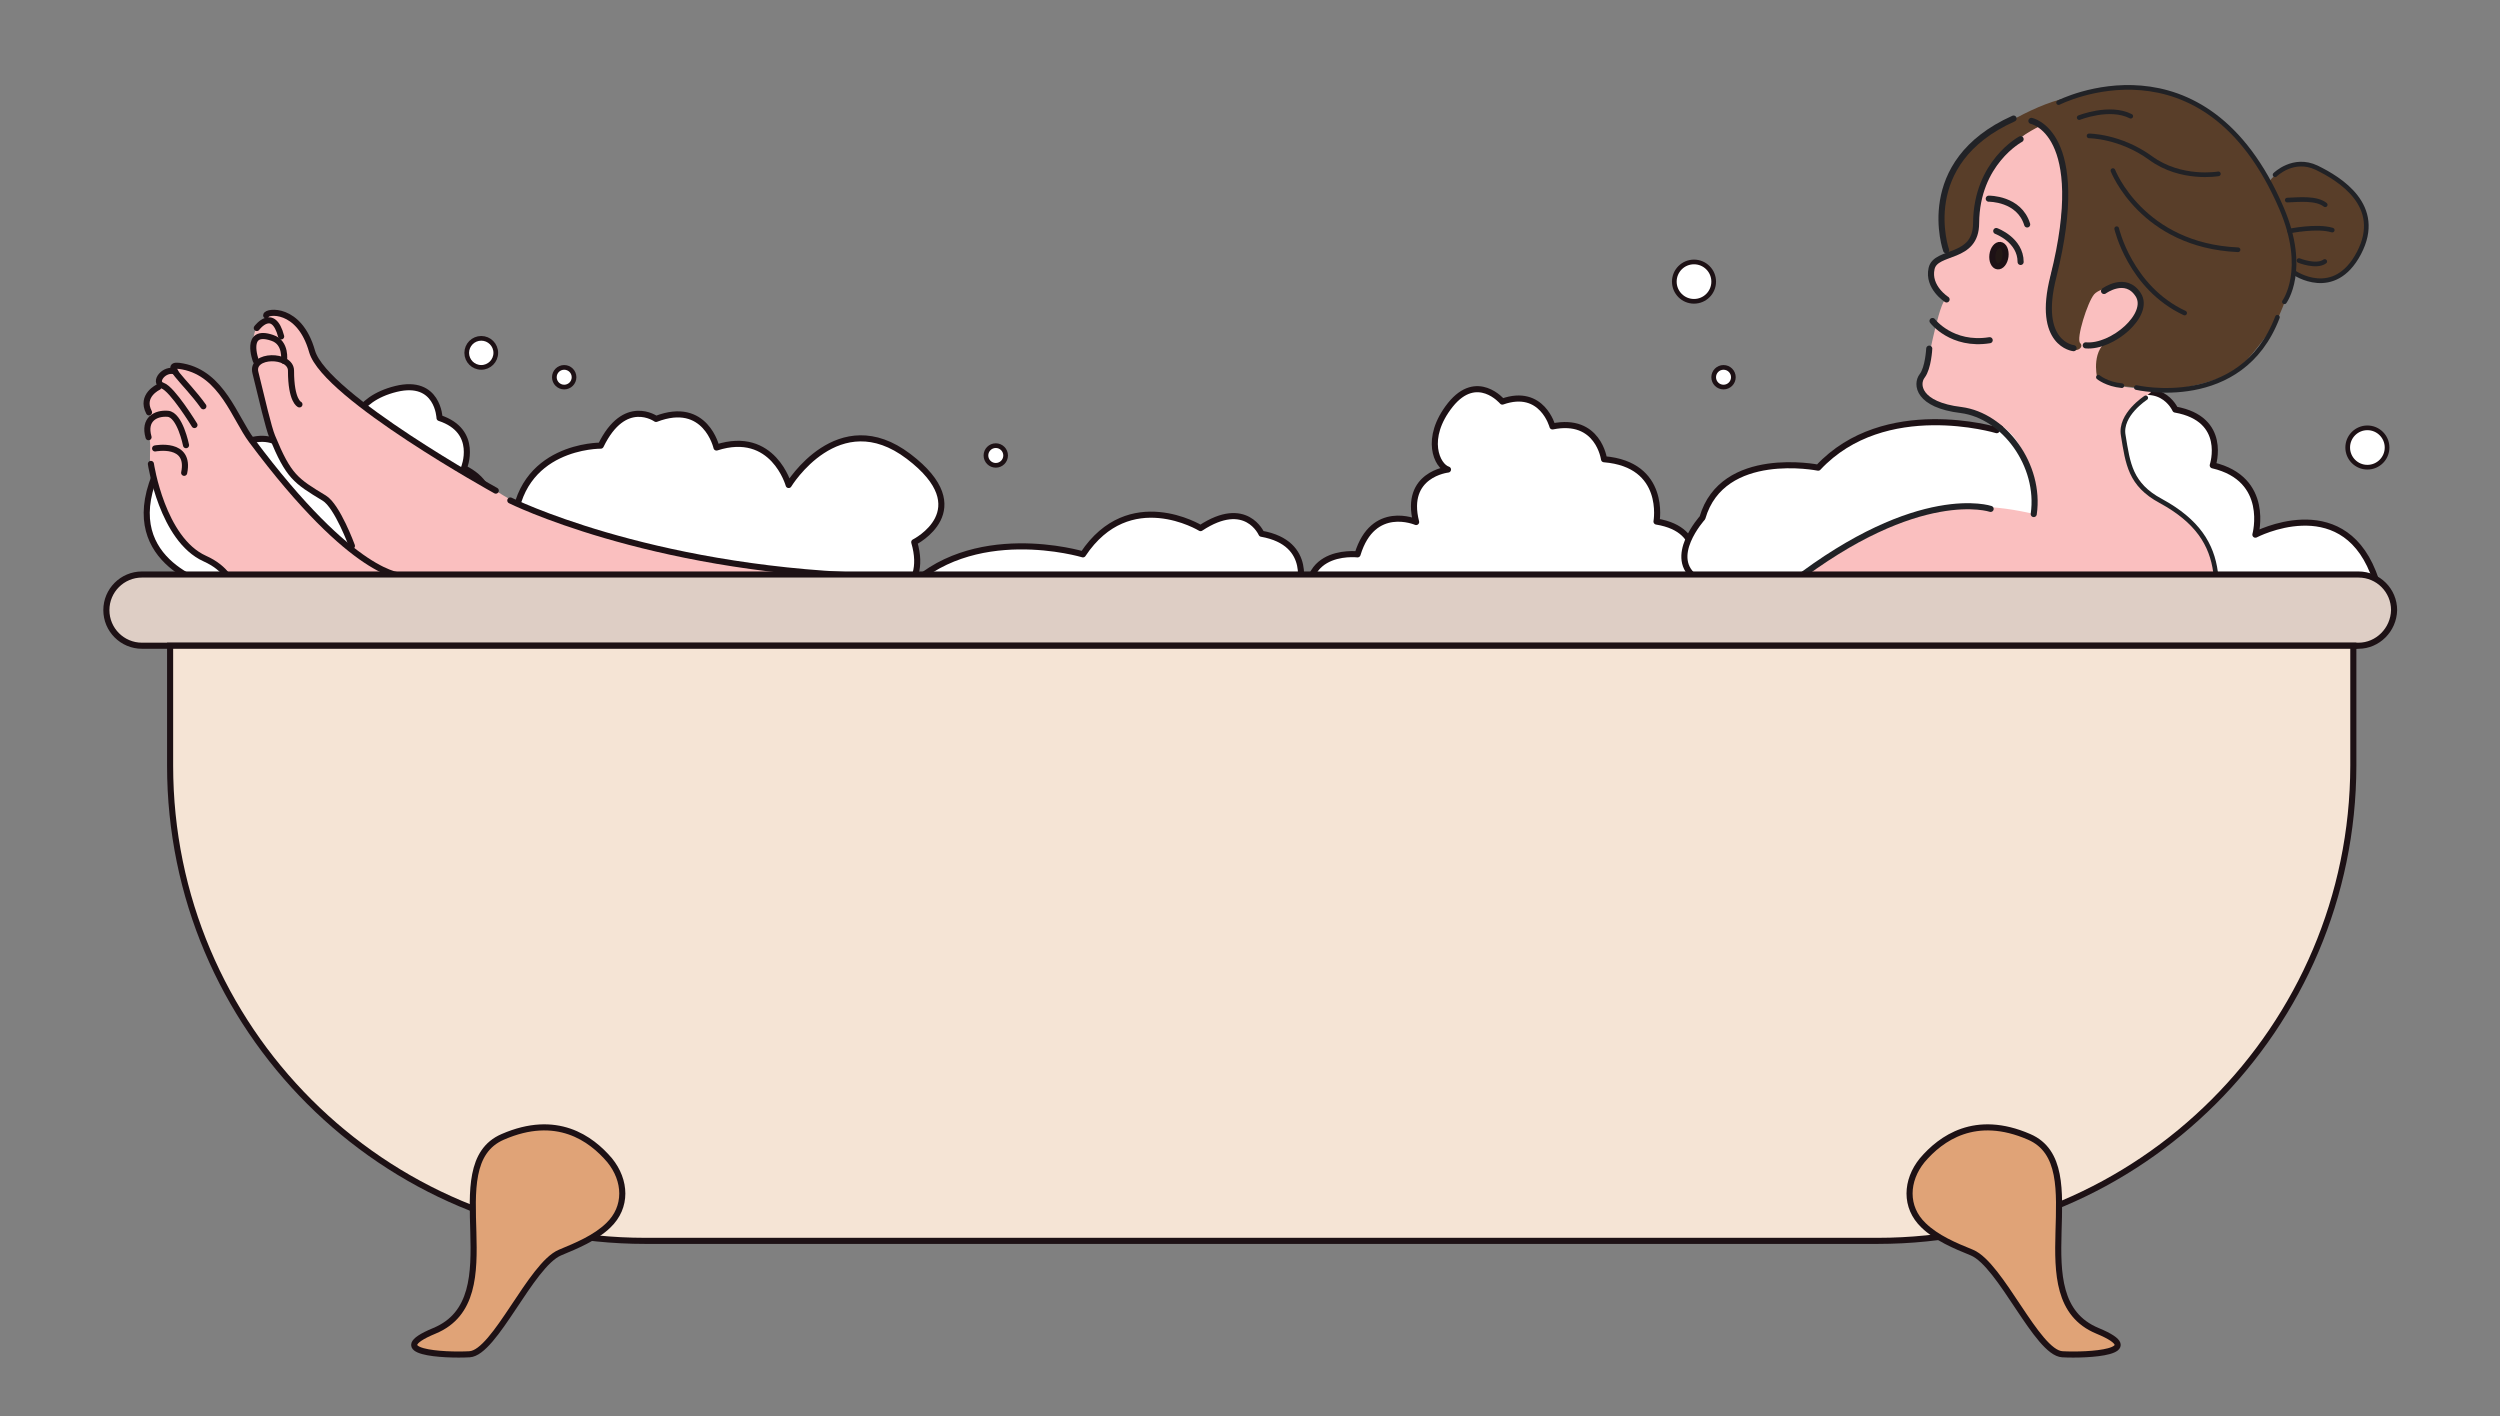 <?xml version="1.0" encoding="utf-8"?>
<!-- Generator: Adobe Illustrator 24.3.0, SVG Export Plug-In . SVG Version: 6.00 Build 0)  -->
<svg version="1.1" id="圖層_1" xmlns="http://www.w3.org/2000/svg" xmlns:xlink="http://www.w3.org/1999/xlink" x="0px" y="0px"
	 viewBox="0 0 533.5 302.2" style="enable-background:new 0 0 533.5 302.2;" xml:space="preserve">
<rect x="0" y="0" width="533.5" height="302.2" fill="#808080" stroke="none"/>
<style type="text/css">
	.st0{fill:#7D7F91;}
	.st1{fill:none;stroke:#575A6D;stroke-width:1.3;stroke-miterlimit:10;}
	.st2{fill:#F7F0EA;stroke:#575A6D;stroke-width:3;stroke-miterlimit:10;}
	.st3{opacity:0.4;fill:url(#SVGID_1_);}
	.st4{opacity:0.4;fill:url(#SVGID_2_);}
	.st5{fill:#FA5560;stroke:#FA5560;stroke-width:15;stroke-linecap:round;stroke-linejoin:round;stroke-miterlimit:10;}
	.st6{fill:#FEE48B;}
	.st7{fill:#FA5560;stroke:#FA5560;stroke-width:21.357;stroke-linecap:round;stroke-linejoin:round;stroke-miterlimit:10;}
	.st8{clip-path:url(#SVGID_4_);}
	.st9{fill:#E2C179;}
	.st10{clip-path:url(#SVGID_6_);}
	.st11{clip-path:url(#SVGID_8_);}
	.st12{clip-path:url(#SVGID_10_);}
	.st13{clip-path:url(#SVGID_12_);}
	.st14{clip-path:url(#SVGID_14_);}
	.st15{clip-path:url(#SVGID_16_);}
	.st16{fill:#FA5560;stroke:#E4463B;stroke-width:23.046;stroke-linecap:round;stroke-linejoin:round;stroke-miterlimit:10;}
	.st17{clip-path:url(#SVGID_18_);}
	.st18{clip-path:url(#SVGID_20_);}
	.st19{clip-path:url(#SVGID_22_);}
	.st20{clip-path:url(#SVGID_24_);}
	.st21{clip-path:url(#SVGID_26_);}
	.st22{clip-path:url(#SVGID_28_);}
	.st23{clip-path:url(#SVGID_30_);}
	.st24{fill:none;stroke:#575A6D;stroke-width:1.3;stroke-linecap:round;stroke-linejoin:round;stroke-miterlimit:10;}
	.st25{fill:none;stroke:#575A6D;stroke-width:1.618;stroke-miterlimit:10;}
	.st26{fill:none;stroke:#575A6D;stroke-width:2;stroke-miterlimit:10;}
	.st27{fill:#575A6D;}
	.st28{fill:#575A6D;stroke:#575A6D;stroke-width:1.3;stroke-linecap:round;stroke-linejoin:round;stroke-miterlimit:10;}
	.st29{fill:none;}
	.st30{clip-path:url(#SVGID_32_);}
	.st31{fill:none;stroke:#575A6D;stroke-width:1.634;stroke-miterlimit:10;}
	.st32{fill:#694C52;}
	.st33{clip-path:url(#SVGID_34_);}
	.st34{fill:none;stroke:#575A6D;stroke-width:0.7;stroke-linecap:round;stroke-linejoin:round;stroke-miterlimit:10;}
	.st35{fill:#FFFFFF;}
	.st36{fill:#E2E2E2;}
	.st37{fill:#F1C080;}
	.st38{fill:#F29B9A;}
	.st39{fill:none;stroke:#1D1115;stroke-width:1.3;stroke-linecap:round;stroke-linejoin:round;stroke-miterlimit:10;}
	.st40{fill:#F29B9A;stroke:#1D1115;stroke-width:1.3;stroke-linecap:round;stroke-linejoin:round;stroke-miterlimit:10;}
	.st41{fill:#82827E;stroke:#1D1115;stroke-width:1.3;stroke-linecap:round;stroke-linejoin:round;stroke-miterlimit:10;}
	.st42{fill:#232326;}
	.st43{fill:#C1B680;stroke:#575A6D;stroke-width:1.3;stroke-miterlimit:10;}
	.st44{fill:#FFE8D9;}
	.st45{fill:#DBD8D5;}
	.st46{fill:#F7F0EA;}
	.st47{fill:#313C36;}
	.st48{fill:#FBFBFD;}
	.st49{fill:#AF8C7E;}
	.st50{fill:#231815;stroke:#1D1115;stroke-width:2;stroke-linecap:round;stroke-linejoin:round;stroke-miterlimit:10;}
	.st51{fill:#ADA49E;}
	.st52{fill:#EDE3DD;}
	.st53{fill:#3B4941;}
	.st54{fill:#1D1115;}
	.st55{fill:#EAEAEA;stroke:#1D1115;stroke-width:0.521;stroke-linecap:round;stroke-linejoin:round;stroke-miterlimit:10;}
	.st56{fill:#4C4C4C;stroke:#1D1115;stroke-width:0.372;stroke-miterlimit:10;}
	.st57{fill:#C1C1C1;stroke:#1D1115;stroke-width:0.521;stroke-miterlimit:10;}
	.st58{fill:none;stroke:#1D1115;stroke-width:1.3;stroke-linecap:round;stroke-miterlimit:10;}
	.st59{fill:#FFE8D9;stroke:#1D1115;stroke-width:1.3;stroke-linecap:round;stroke-linejoin:round;stroke-miterlimit:10;}
	.st60{fill:#912424;}
	.st61{fill:#8F3E38;stroke:#1D1115;stroke-width:1.312;stroke-miterlimit:10;}
	.st62{clip-path:url(#SVGID_36_);fill:none;stroke:#575A6D;stroke-width:1.3;stroke-miterlimit:10;}
	.st63{clip-path:url(#SVGID_36_);fill:#7D7F91;}
	.st64{opacity:0.4;clip-path:url(#SVGID_36_);fill:url(#SVGID_37_);}
	
		.st65{clip-path:url(#SVGID_36_);fill:none;stroke:#575A6D;stroke-width:1.3;stroke-linecap:round;stroke-linejoin:round;stroke-miterlimit:10;}
	.st66{clip-path:url(#SVGID_36_);}
	
		.st67{clip-path:url(#SVGID_36_);fill:none;stroke:#1D1115;stroke-width:1.3;stroke-linecap:round;stroke-linejoin:round;stroke-miterlimit:10;}
	.st68{clip-path:url(#SVGID_36_);fill:none;}
	.st69{clip-path:url(#SVGID_36_);fill:none;stroke:#575A6D;stroke-width:1.634;stroke-miterlimit:10;}
	
		.st70{clip-path:url(#SVGID_36_);fill:#575A6D;stroke:#575A6D;stroke-width:1.3;stroke-linecap:round;stroke-linejoin:round;stroke-miterlimit:10;}
	.st71{fill:#FAC0BF;}
	.st72{fill:none;stroke:#1D1115;stroke-width:2;stroke-linecap:round;stroke-linejoin:round;stroke-miterlimit:10;}
	.st73{fill:#8E563B;}
	.st74{fill:#EC9898;stroke:#1D1115;stroke-width:2;stroke-linecap:round;stroke-linejoin:round;stroke-miterlimit:10;}
	.st75{fill:#F7F0EA;stroke:#1D1115;stroke-width:2;stroke-linecap:round;stroke-linejoin:round;stroke-miterlimit:10;}
	.st76{clip-path:url(#SVGID_36_);fill:#C1B680;stroke:#575A6D;stroke-width:1.3;stroke-miterlimit:10;}
	.st77{fill:#F7F7F7;stroke:#1D1115;stroke-width:2.183;stroke-linecap:round;stroke-linejoin:round;stroke-miterlimit:10;}
	.st78{fill:#FFFFFF;stroke:#1D1115;stroke-width:2.183;stroke-linecap:round;stroke-linejoin:round;stroke-miterlimit:10;}
	.st79{fill:none;stroke:#1D1115;stroke-width:2.779;stroke-linecap:round;stroke-linejoin:round;stroke-miterlimit:10;}
	.st80{fill:#8F3E38;stroke:#1D1115;stroke-width:2.183;stroke-miterlimit:10;}
	
		.st81{clip-path:url(#SVGID_36_);fill:none;stroke:#232326;stroke-width:1.3;stroke-linecap:round;stroke-linejoin:round;stroke-miterlimit:10;}
	.st82{fill:#606372;}
	.st83{fill:#575A6D;stroke:#575A6D;stroke-width:0.69;stroke-miterlimit:10;}
	.st84{fill:none;stroke:#575A6D;stroke-width:5;stroke-miterlimit:10;}
	.st85{clip-path:url(#SVGID_39_);}
	.st86{fill:#B24242;}
	.st87{clip-path:url(#SVGID_41_);}
	.st88{clip-path:url(#SVGID_43_);}
	.st89{clip-path:url(#SVGID_45_);}
	.st90{clip-path:url(#SVGID_47_);}
	.st91{clip-path:url(#SVGID_49_);}
	.st92{clip-path:url(#SVGID_51_);}
	.st93{clip-path:url(#SVGID_53_);}
	.st94{clip-path:url(#SVGID_55_);}
	.st95{clip-path:url(#SVGID_57_);}
	.st96{clip-path:url(#SVGID_59_);}
	.st97{fill:none;stroke:#575A6D;stroke-linecap:round;stroke-linejoin:round;stroke-miterlimit:10;}
	.st98{fill:none;stroke:#575A6D;stroke-width:1.634;stroke-linecap:round;stroke-linejoin:round;stroke-miterlimit:10;}
	.st99{fill:none;stroke:#575A6D;stroke-width:0.571;stroke-miterlimit:10;}
	.st100{fill:none;stroke:#575A6D;stroke-width:0.307;stroke-linecap:round;stroke-linejoin:round;stroke-miterlimit:10;}
	.st101{fill:none;stroke:#232326;stroke-width:1.3;stroke-linecap:round;stroke-linejoin:round;stroke-miterlimit:10;}
	.st102{fill:none;stroke:#575A6D;stroke-width:1.7;stroke-linecap:round;stroke-linejoin:round;stroke-miterlimit:10;}
	.st103{fill:none;stroke:#575A6D;stroke-width:1.798;stroke-miterlimit:10;}
	.st104{fill:none;stroke:#575A6D;stroke-width:1.798;stroke-linecap:round;stroke-linejoin:round;stroke-miterlimit:10;}
	.st105{fill:none;stroke:#575A6D;stroke-width:1.402;stroke-linecap:round;stroke-linejoin:round;stroke-miterlimit:10;}
	.st106{fill:none;stroke:#575A6D;stroke-width:1.4;stroke-linecap:round;stroke-linejoin:round;stroke-miterlimit:10;}
	.st107{fill:#948962;}
	.st108{fill:#99B4C9;}
	.st109{fill:#FFBC57;}
	.st110{fill:#FD8B8A;}
	.st111{fill:#F8EFEA;}
	.st112{fill:#E8AE56;}
	.st113{fill:#E7B383;}
	.st114{fill:#FFE6D0;}
	
		.st115{clip-path:url(#SVGID_101_);fill:none;stroke:#575A6D;stroke-width:1.299;stroke-linecap:round;stroke-linejoin:round;stroke-miterlimit:10;}
	
		.st116{clip-path:url(#SVGID_101_);fill:none;stroke:#575A6D;stroke-width:0.999;stroke-linecap:round;stroke-linejoin:round;stroke-miterlimit:10;}
	
		.st117{clip-path:url(#SVGID_103_);fill:none;stroke:#575A6D;stroke-width:1.299;stroke-linecap:round;stroke-linejoin:round;stroke-miterlimit:10;}
	
		.st118{clip-path:url(#SVGID_103_);fill:none;stroke:#575A6D;stroke-width:0.999;stroke-linecap:round;stroke-linejoin:round;stroke-miterlimit:10;}
	
		.st119{clip-path:url(#SVGID_105_);fill:none;stroke:#575A6D;stroke-width:1.299;stroke-linecap:round;stroke-linejoin:round;stroke-miterlimit:10;}
	
		.st120{clip-path:url(#SVGID_105_);fill:none;stroke:#575A6D;stroke-width:0.999;stroke-linecap:round;stroke-linejoin:round;stroke-miterlimit:10;}
	
		.st121{clip-path:url(#SVGID_107_);fill:none;stroke:#575A6D;stroke-width:1.299;stroke-linecap:round;stroke-linejoin:round;stroke-miterlimit:10;}
	
		.st122{clip-path:url(#SVGID_107_);fill:none;stroke:#575A6D;stroke-width:0.999;stroke-linecap:round;stroke-linejoin:round;stroke-miterlimit:10;}
	
		.st123{clip-path:url(#SVGID_109_);fill:none;stroke:#575A6D;stroke-width:1.299;stroke-linecap:round;stroke-linejoin:round;stroke-miterlimit:10;}
	
		.st124{clip-path:url(#SVGID_109_);fill:none;stroke:#575A6D;stroke-width:0.999;stroke-linecap:round;stroke-linejoin:round;stroke-miterlimit:10;}
	.st125{fill:none;stroke:#575A6D;stroke-width:0.999;stroke-linecap:round;stroke-linejoin:round;stroke-miterlimit:10;}
	.st126{fill:#828397;}
	.st127{fill:none;stroke:#575A6D;stroke-width:0.5;stroke-linecap:round;stroke-linejoin:round;stroke-miterlimit:10;}
	.st128{fill:none;stroke:#575A6D;stroke-width:0.404;stroke-miterlimit:10;}
	.st129{fill:none;stroke:#575A6D;stroke-width:0.404;stroke-linecap:round;stroke-linejoin:round;stroke-miterlimit:10;}
	.st130{fill:#F7F0EA;stroke:#575A6D;stroke-width:2.031;stroke-miterlimit:10;}
	.st131{fill:#7D7F91;stroke:#575A6D;stroke-width:2.6;stroke-linecap:round;stroke-linejoin:round;stroke-miterlimit:10;}
	.st132{fill:none;stroke:#575A6D;stroke-width:1.938;stroke-miterlimit:10;}
	.st133{clip-path:url(#SVGID_151_);}
	.st134{clip-path:url(#SVGID_153_);}
	.st135{clip-path:url(#SVGID_155_);}
	.st136{clip-path:url(#SVGID_157_);}
	.st137{fill:#E27960;}
	.st138{fill:#575A6D;stroke:#575A6D;stroke-width:1.264;stroke-miterlimit:10;}
	.st139{fill:none;stroke:#575A6D;stroke-width:1.264;stroke-miterlimit:10;}
	.st140{fill:#F7F0EA;stroke:#575A6D;stroke-width:2.613;stroke-miterlimit:10;}
	.st141{fill:none;stroke:#575A6D;stroke-width:8;stroke-miterlimit:10;}
	.st142{clip-path:url(#SVGID_159_);}
	.st143{clip-path:url(#SVGID_161_);}
	.st144{clip-path:url(#SVGID_163_);}
	.st145{clip-path:url(#SVGID_165_);}
	.st146{fill:none;stroke:#575A6D;stroke-width:2.493;stroke-miterlimit:10;}
	.st147{fill:#FDD485;}
	.st148{fill:#FBD0C6;}
	.st149{fill:#866359;}
	.st150{fill:none;stroke:#212226;stroke-width:1.984;stroke-linecap:round;stroke-linejoin:round;stroke-miterlimit:10;}
	.st151{fill:#EB9485;stroke:#212226;stroke-width:1.984;stroke-linecap:round;stroke-linejoin:round;stroke-miterlimit:10;}
	.st152{fill:#212226;stroke:#212226;stroke-width:1.984;stroke-linecap:round;stroke-linejoin:round;stroke-miterlimit:10;}
	.st153{clip-path:url(#SVGID_167_);}
	.st154{clip-path:url(#SVGID_169_);}
	.st155{clip-path:url(#SVGID_171_);}
	.st156{clip-path:url(#SVGID_173_);}
	.st157{fill:#53B777;}
	.st158{fill:#FBD3CC;}
	.st159{fill:#885E4D;}
	.st160{fill:none;stroke:#212226;stroke-width:1.176;stroke-linecap:round;stroke-linejoin:round;stroke-miterlimit:10;}
	.st161{fill:none;stroke:#212226;stroke-width:1.759;stroke-linecap:round;stroke-linejoin:round;stroke-miterlimit:10;}
	.st162{clip-path:url(#SVGID_175_);}
	.st163{clip-path:url(#SVGID_177_);}
	.st164{clip-path:url(#SVGID_179_);}
	.st165{clip-path:url(#SVGID_181_);}
	.st166{fill:#231815;stroke:#1D1115;stroke-width:2.032;stroke-linecap:round;stroke-linejoin:round;stroke-miterlimit:10;}
	.st167{fill:#C79E93;}
	.st168{fill:#FFDBA5;}
	.st169{fill:#C89F96;}
	.st170{fill:none;stroke:#1D1115;stroke-width:2.155;stroke-linecap:round;stroke-linejoin:round;stroke-miterlimit:10;}
	.st171{fill:#1D1115;stroke:#1D1115;stroke-width:2.155;stroke-linecap:round;stroke-linejoin:round;stroke-miterlimit:10;}
	.st172{fill:#7D7F91;stroke:#575A6D;stroke-width:1.611;stroke-linecap:round;stroke-linejoin:round;stroke-miterlimit:10;}
	.st173{clip-path:url(#SVGID_183_);}
	.st174{fill:#E27960;stroke:#575A6D;stroke-width:3;stroke-miterlimit:10;}
	.st175{fill:#575A6D;stroke:#575A6D;stroke-width:0.824;stroke-miterlimit:10;}
	.st176{fill:none;stroke:#575A6D;stroke-width:0.824;stroke-miterlimit:10;}
	.st177{fill:none;stroke:#212226;stroke-width:0.987;stroke-linecap:round;stroke-linejoin:round;stroke-miterlimit:10;}
	.st178{fill:#EB9485;stroke:#212226;stroke-width:0.987;stroke-linecap:round;stroke-linejoin:round;stroke-miterlimit:10;}
	.st179{fill:#212226;stroke:#212226;stroke-width:0.987;stroke-linecap:round;stroke-linejoin:round;stroke-miterlimit:10;}
	.st180{clip-path:url(#SVGID_185_);}
	.st181{clip-path:url(#SVGID_187_);}
	.st182{fill:#231815;stroke:#1D1115;stroke-width:1.18;stroke-linecap:round;stroke-linejoin:round;stroke-miterlimit:10;}
	.st183{fill:none;stroke:#212226;stroke-width:0.674;stroke-linecap:round;stroke-linejoin:round;stroke-miterlimit:10;}
	.st184{fill:none;stroke:#212226;stroke-width:1.008;stroke-linecap:round;stroke-linejoin:round;stroke-miterlimit:10;}
	.st185{fill:none;stroke:#1D1115;stroke-width:1.221;stroke-linecap:round;stroke-linejoin:round;stroke-miterlimit:10;}
	.st186{fill:#1D1115;stroke:#1D1115;stroke-width:1.221;stroke-linecap:round;stroke-linejoin:round;stroke-miterlimit:10;}
	.st187{fill:#63632C;}
	.st188{fill:#006358;}
	.st189{fill:#A3703C;}
	.st190{fill:#BCEE3B;}
	.st191{clip-path:url(#SVGID_189_);fill:#7A5233;}
	.st192{clip-path:url(#SVGID_189_);}
	.st193{fill:#54453C;}
	.st194{fill:#37312D;}
	.st195{fill:#0D474B;}
	.st196{fill:#00714B;}
	.st197{fill:#88E02C;}
	.st198{fill:#00A664;}
	.st199{fill:#55C117;}
	.st200{fill:none;stroke:#000000;stroke-width:1.3;stroke-miterlimit:10;}
	.st201{fill:#202345;}
	.st202{fill:#FABFBF;}
	.st203{fill:#FFFFFF;stroke:#1D1115;stroke-width:1.3;stroke-linecap:round;stroke-linejoin:round;stroke-miterlimit:10;}
	.st204{fill:#593E29;}
	.st205{fill:none;stroke:#212226;stroke-width:1.3;stroke-linecap:round;stroke-linejoin:round;stroke-miterlimit:10;}
	.st206{fill:#231815;stroke:#1D1115;stroke-width:1.3;stroke-linecap:round;stroke-linejoin:round;stroke-miterlimit:10;}
	.st207{fill:#DECEC5;stroke:#1D1115;stroke-width:2.253;stroke-miterlimit:10;}
	.st208{fill:#F5E4D5;stroke:#1D1115;stroke-width:2.253;stroke-miterlimit:10;}
	.st209{fill:#E0A377;stroke:#1D1115;stroke-width:2.253;stroke-miterlimit:10;}
	.st210{fill:none;stroke:#212226;stroke-width:0.996;stroke-linecap:round;stroke-linejoin:round;stroke-miterlimit:10;}
	.st211{fill:#DECEC5;stroke:#1D1115;stroke-width:1.3;stroke-miterlimit:10;}
	.st212{fill:#F5E4D5;stroke:#1D1115;stroke-width:1.3;stroke-miterlimit:10;}
	.st213{fill:#E0A377;stroke:#1D1115;stroke-width:1.3;stroke-miterlimit:10;}
	.st214{fill:#FFFFFF;stroke:#1D1115;stroke-width:1.1;stroke-linecap:round;stroke-linejoin:round;stroke-miterlimit:10;}
	.st215{fill:none;stroke:#212226;stroke-width:1.1;stroke-linecap:round;stroke-linejoin:round;stroke-miterlimit:10;}
	.st216{fill:#231815;stroke:#1D1115;stroke-width:1.1;stroke-linecap:round;stroke-linejoin:round;stroke-miterlimit:10;}
	.st217{fill:none;stroke:#1D1115;stroke-width:1.1;stroke-linecap:round;stroke-linejoin:round;stroke-miterlimit:10;}
	.st218{fill:#DECEC5;stroke:#1D1115;stroke-width:1.1;stroke-miterlimit:10;}
	.st219{fill:#F5E4D5;stroke:#1D1115;stroke-width:1.1;stroke-miterlimit:10;}
	.st220{fill:#E0A377;stroke:#1D1115;stroke-width:1.1;stroke-miterlimit:10;}
	.st221{fill:#686868;}
	.st222{fill:#A3A3A3;}
	.st223{fill:#BB7059;}
	.st224{fill:#FDDFD7;}
	.st225{fill:#A38C6A;}
	.st226{fill:#3E3E3E;stroke:#1D1115;stroke-width:1.1;stroke-linecap:round;stroke-linejoin:round;stroke-miterlimit:10;}
	.st227{fill:#1D1115;stroke:#1D1115;stroke-width:1.1;stroke-linecap:round;stroke-linejoin:round;stroke-miterlimit:10;}
	.st228{fill:#595B5A;stroke:#1D1115;stroke-width:1.1;stroke-linecap:round;stroke-linejoin:round;stroke-miterlimit:10;}
	.st229{fill:#3D3D3D;stroke:#1D1115;stroke-width:1.1;stroke-linecap:round;stroke-linejoin:round;stroke-miterlimit:10;}
	.st230{fill:#FFFFFF;stroke:#1D1115;stroke-linecap:round;stroke-linejoin:round;stroke-miterlimit:10;}
</style>
<path class="st203" d="M361,122.5c0,0,3.5-9.4-7.5-11.2c0,0,2.2-12.2-11.2-13.3c0,0-1.2-9-11-7c0,0-2.2-8.3-10.7-5.3
	c0,0-5.4-6.4-11.1,0.7c-5.7,7.2-2.8,13.1-0.5,13.8c0,0-9.4,1-6.8,11.2c0,0-9.2-4-12.5,6.9c0,0-15.3-1.8-9,16s24.8,8.9,24.8,8.9
	s-3.8,11.7,8.6,15.1c0,0-3.7,9.8,7.5,12.2c0,0,3,7.7,13,1.7c0,0,14.8,9.9,25.3-4.7c0,0,23.6,8.1,38.4-6.5c0,0,20.2,4.9,25.1-9.7
	c0,0,8.1-8.2,1.7-13c0,0-6.2-16.8-22.7-12.9c0,0-0.6-5.9-10.2-7c-9.7-1.1-13.9,1.8-13.9,2.8C377.9,122.1,373.4,114.4,361,122.5z"/>
<path class="st203" d="M133.1,151.2c0,0,2.2,9.8,12.4,5.2c0,0,4.8,11.4,16.6,5c0,0,5.9,6.9,13.1-0.1c0,0,6.4,5.7,11.8-1.4
	c0,0,8,2.4,8.9-6.7c0.9-9.1-4.8-12.5-7.1-11.8c0,0,7.3-6-0.4-13.1c0,0,9.9-1.6,6.7-12.6c0,0,13.8-6.9-1.2-18.3
	c-15-11.4-25.6,6.1-25.6,6.1s-3.3-11.9-15.4-8c0,0-2.3-10.2-12.9-6.1c0,0-6.7-4.8-11.8,5.7c0,0-17.8-0.2-18.6,17.8
	c0,0-24.2,6.1-28.5,26.4c0,0-19.6,7-15.7,21.9c0,0-2.3,11.3,5.7,11.8c0,0,14.3,10.7,26-1.6c0,0,3.7,4.6,12.4,0.3s10.6-9.1,10.1-9.9
	C119.1,160.7,127.1,164.7,133.1,151.2z"/>
<path class="st203" d="M231.4,163.6c0,0-3.1,9.5,8,10.9c0,0-1.7,12.2,11.7,12.8c0,0,1.6,8.9,11.3,6.6c0,0,2.5,8.2,10.9,4.9
	c0,0,5.6,6.2,11.1-1.2c5.4-7.4,2.3-13.2,0-13.8c0,0,9.3-1.4,6.4-11.5c0,0,9.3,3.7,12.2-7.4c0,0,15.4,1.2,8.4-16.3
	c-7-17.5-25.1-8-25.1-8s3.3-11.9-9.1-14.8c0,0,3.3-9.9-8-11.9c0,0-3.3-7.6-13-1.2c0,0-15.2-9.3-25.1,5.6c0,0-23.9-7.2-38.1,8
	c0,0-20.4-4.1-24.7,10.7c0,0-7.8,8.6-1.2,13c0,0,6.8,16.5,23.1,12.1c0,0,0.8,5.8,10.5,6.6c9.7,0.8,13.8-2.3,13.8-3.3
	C214.5,164.6,219.4,172.1,231.4,163.6z"/>
<path class="st203" d="M426.4,137.1c0,0-3.1,9.5,8,10.9c0,0-1.7,12.2,11.7,12.8c0,0,1.6,8.9,11.3,6.6c0,0,2.5,8.2,10.9,4.9
	c0,0,5.6,6.2,11.1-1.2c5.4-7.4,2.3-13.2,0-13.8c0,0,9.3-1.4,6.4-11.5c0,0,9.3,3.7,12.2-7.4c0,0,15.4,1.2,8.4-16.3s-25.1-8-25.1-8
	s3.3-11.9-9.1-14.8c0,0,3.3-9.9-8-11.9c0,0-3.3-7.6-13-1.2c0,0-15.2-9.3-25.1,5.6c0,0-23.9-7.2-38.1,8c0,0-20.4-4.1-24.7,10.7
	c0,0-7.8,8.6-1.2,13c0,0,6.8,16.5,23.1,12.1c0,0,0.8,5.8,10.5,6.6c9.7,0.8,13.8-2.3,13.8-3.3S414.3,145.7,426.4,137.1z"/>
<path class="st203" d="M103.2,143c0,0,8.5-5.3,0.9-13.5c0,0,9.2-8.3-0.7-17.3c0,0,4.5-7.9-4.4-12.3c0,0,3.3-7.9-5.2-10.7
	c0,0-0.3-8.4-9.3-6.2c-8.9,2.2-10.3,8.7-8.8,10.6c0,0-8-4.9-12.3,4.7c0,0-4.8-8.8-14.1-2.2c0,0-11-10.7-16.9,7.2
	s14.1,22.2,14.1,22.2s-10.1,7-2.5,17.2c0,0-8.9,5.5-1.5,14.2c0,0-2.3,7.9,9.3,9.2c0,0,5.7,16.9,22.9,11.7c0,0,13.7,20.8,34.3,18.3
	c0,0,13.1,16.2,25.8,7.6c0,0,11.4-1.6,9.2-9.3c0,0,5.4-17-10-24.1c0,0,3.1-5-3.8-11.8c-7-6.8-12.1-7.1-12.7-6.3
	C116.8,153.1,118,144.1,103.2,143z"/>
<g>
	<g>
		<path class="st202" d="M445.9,62.3c0,0,6.9-2.8,8.8-1.3s3.8,5.4,0.9,7.8c-2.9,2.3-10.4,5.9-12.4,5.1S445.9,62.3,445.9,62.3z"/>
		<path class="st202" d="M440.4,73.6c0,0,1.7,0.5,9.8,8.5c0,0,8.9,1.3,9.2,1.2c0.4-0.2-3.2,2.7-3.8,3.3c-0.5,0.6-5.1,5.4-0.6,13.5
			s12.2,10.3,12.2,10.3l-21.6,0.9l-14-29.6L440.4,73.6z"/>
		<path class="st202" d="M436.1,27.3c2.9,2.3,4.9,9.8,4.6,14.3s-1.3,12-2,15.2c-0.7,3.3-4.1,14.2,3.7,17.5
			c1.2,0.5-0.8,13.6-0.8,13.6s3.2,0.1,4.8,5.3c1.5,5.2,3.8,9.6,19.3,16.9c0,0,10.1,4.4,6.7,23.4c0,0,13.3,20.8,22.7,24.8
			c9.4,4-19.6,24.7-19.6,24.7l-150.7-20.3l4.7-28c0,0,17.8,4,21.5,4.3c3.7,0.3,16.1-1.7,24.8-9.6s29-18.1,30.3-18.6
			c1.3-0.5,11.2-5.1,28-1.1c0,0,1.1-17-10.2-20.4l-5.8-1.8l-6.7-2.4l-1.8-1.9c0,0,1.1-3.3,1.5-4.4c0.1-0.2,0.1-0.3,0.1-0.5
			c0.4-2,3-15.7,4.4-14.5l-2.9-3.3c0,0-1.6-5.3,3.1-6c4.7-0.7,5.3-3.5,5.3-3.5l1.5-7.7l1.1-4.8C423.5,38.5,433.2,25,436.1,27.3z"/>
		<path class="st202" d="M445.5,70.4l-6,7.8l8.3,2.3c0,0-0.2-7.1,2.3-8.2c2.5-1.1-3.9-2.7-3.9-2.7L445.5,70.4z"/>
		<path class="st204" d="M415.7,54.5c0,0-1.8-2.9-1.4-7.4s0.9-11.3,5.8-15.3c4.9-4,15.2-10.2,22.1-11.1c0,0,11-3.8,19.1-1.3
			s14.7,7,18.2,12.1l4.7,7.3c0,0,3.8-5.2,8.2-3.7c4.3,1.5,10.3,5.8,10.3,6.4c0,0.6,3.1,5.4,2.4,7.5c-0.6,2-3,8.7-5.1,9.2
			c-2.2,0.5-4.7,3.4-10.3,0.1c0,0-3.2,10.1-5,12.1s-5.7,8-9,9.5c-3.2,1.5-12.4,4.1-17,3.2c-4.6-0.9-8-0.2-11.2-2.7
			c0,0-1.4-6.1,3-8.1c4.4-2,6.1-6.1,6.1-6.1l-0.4-3.3l-2.4-2.3c0,0-5.5,0.6-6.9,2.2c-1.4,1.6-3.9,9.5-3,10.4
			c0.9,0.9-0.7,2.1-2.1,1.2c-1.4-0.9-4.2-2.3-4.7-8.7c-0.4-6.3,2.2-12.1,2.2-12.1l1.4-16l-2.4-8.5l-3.2-2.1c0,0-4.9,2.5-7.1,4.9
			s-5.4,8.4-5.4,8.4l-1.2,9.4l-3,3.7L415.7,54.5z"/>
		<path class="st205" d="M415.3,53.4c0,0-6.6-18.7,14.4-28.1"/>
		<path class="st205" d="M433.5,25.8c0,0,12.4,2.4,4.7,33.2c-3.7,14.5,4.3,15.3,4.3,15.3"/>
		<path class="st205" d="M431.2,29.7c0,0-9.4,5-9.5,17.9c0,7.9-8.6,5.7-9.5,9.7c-0.9,4,3.2,6.6,3.2,6.6"/>
		<path class="st205" d="M411.7,74.4c0,0-0.2,4.1-1.5,5.8c-1.4,1.8-0.9,6.2,8.3,7.3c9.2,1.2,17,11.8,15.5,22.2"/>
		<path class="st205" d="M412.4,68.5c0,0,4.1,5.4,12.2,4.1"/>
		<path class="st205" d="M424.8,108.6c0,0-15.2-5.2-42.4,15.8s-33.1,13.6-33.1,13.6"/>
		<path class="st205" d="M424.4,42.4c0,0,6.5-0.1,8.2,5.5"/>
		<path class="st205" d="M426,49.3c0,0,5.2,1.9,5.2,6.6"/>
		<g>
			
				<ellipse transform="matrix(0.124 -0.992 0.992 0.124 319.712 470.998)" class="st206" cx="426.6" cy="54.4" rx="2.3" ry="1.4"/>
		</g>
		<path class="st210" d="M439.3,21.9c0,0,31.1-15.9,47.6,22.6c5.6,13.1,0.6,19.9,0.6,19.9"/>
		<path class="st210" d="M443.7,25.1c0,0,6.5-2.6,11-0.3"/>
		<path class="st210" d="M445.8,29c0,0,6.6,0,13.1,4.7c6.5,4.8,14.5,3.4,14.5,3.4"/>
		<path class="st210" d="M450.9,36.4c0,0,6.2,16,26.7,16.9"/>
		<path class="st210" d="M451.7,48.8c0,0,2.9,12.6,14.5,18"/>
		<path class="st205" d="M449,62.1c0,0,4.6-3.4,7.3,0.8c2.7,4.2-5.5,11.3-11.2,10.8"/>
		<path class="st210" d="M455.9,82.7c0,0,22.4,5.2,30.1-15"/>
		<path class="st210" d="M447.8,80.5c0,0,1.8,1.5,5,1.8"/>
		<path class="st210" d="M457.9,84.9c0,0-5.6,3.6-4.8,8c1,6.1,1.5,10.5,8,14c7.9,4.3,10.9,9.3,11.7,15.2"/>
		<path class="st210" d="M485.5,37.3c0,0,3.9-3.9,8.9-1.5c4.9,2.4,14.3,8.1,9,18.2c-5.3,10.1-13.8,4.2-13.8,4.2"/>
		<path class="st210" d="M488.1,42.7c2.5-0.1,6.2-0.5,8.1,1"/>
		<path class="st210" d="M490.6,55.6c0,0,3.7,1.5,5.5,0.2"/>
		<path class="st210" d="M488.6,49.3c0,0,5.8-1.2,9.1-0.2"/>
	</g>
	<g>
		<path class="st202" d="M50.3,88.3c0,0-6.5-12.7-14-9.1c0,0-2.5,0.9-2.4,3.5c0,0-3.8,2.4-1.6,6.4c0,0-1.2,2.9-0.5,4.3
			c0.7,1.5-0.4,5,0.8,8.4c1.2,3.4,4.3,11.5,6.3,13.6c2.1,2.1,8.4,6.1,8.4,6.1l3.4,5.1c0,0,5.4,14.7,11.3,19.3c0,0,6.1,10.2,17.3,2.2
			c0,0,6.9-6.2,10.7-5c3.8,1.2,32.6,8.8,38.1,9.8s39.8,5.7,47.1,2.7c7.3-3,6.9-32.8,6.9-32.8s-30.1-2.2-48.9-7.1
			c-18.9-5-21.9-7.6-32.8-14.3S75.9,86.2,71.9,81.8c-4-4.4-5.7-8.2-5.7-8.2s-4.2-9-8.9-6.9l-0.9,1.9c0,0-2.7,0.1-2.4,6.3
			c0.3,6.1,1.6,9.1,1.6,9.1l3,10.2l4.6,7.8l6,4.3c0,0,5.8,7.9,5.9,10.2c0.1,2.4-4.6-3.2-4.6-3.2l-9-9.6L51.3,90L50.3,88.3z"/>
		<g>
			<path class="st39" d="M85.9,122.9c0,0-10.2,0.6-32.2-28.9c-3.6-4.8-6.3-14.2-14.7-15.8c-5-1,0.4,2.9,4.4,8.5"/>
			<path class="st39" d="M41.5,90.7c0,0-4.7-7.7-6.8-8.4c-2.1-0.7,0.4-3.9,2.7-3"/>
			<path class="st39" d="M39.7,95c0,0-1.3-6.5-3.9-6.7s-5.2,1.2-4.1,5"/>
			<path class="st39" d="M33.8,82.6c0,0-3.9,1.8-2,5.4"/>
			<path class="st39" d="M33.1,95.7c0,0,7.6-1.5,6.2,5.2"/>
			<path class="st39" d="M32.2,99c0,0,2.4,16.1,11.5,20.2c9.1,4.1,5.9,12,15.3,23.4c8,9.7,13,12.6,24.1,2.3"/>
			<path class="st39" d="M88.1,142.5c0,0,73.5,25.2,101.4,8.3c15.5-9.4,16.4-3.1,16.4-3.1"/>
			<path class="st39" d="M91,123.5c0,0,49,10.5,64,7.9c15-2.6,49.1,4.4,53.8,6"/>
			<path class="st39" d="M105.8,104.7c0,0-36.4-20.1-39.2-29.7c-2.7-9.6-9.8-8.6-9.8-7.7"/>
			<path class="st39" d="M54.8,70c0,0,3.5-4.7,5.2,1.8"/>
			<path class="st39" d="M54.6,77c0,0-2.6-7,3.5-4.9c3.1,1,2.5,4.9,2.5,4.9"/>
			<path class="st39" d="M63.9,86.3c0,0-1.8-0.7-1.8-7.2c0-3.6-8.6-3.6-7.6,0.4c1.4,5.7,2.8,11.8,3.6,13.7c3.5,8.5,5,9.4,11.1,13.1
				c2.8,1.7,5.9,10.2,5.9,10.2"/>
			<path class="st39" d="M114.1,129.9c0,0,23.5,0.7,44.8,9.8s37.1,3.8,37.1,3.8"/>
			<path class="st39" d="M108.9,106.8c0,0,28.9,14.4,75.6,16.1"/>
		</g>
	</g>
	<g>
		<path class="st211" d="M503.3,137.8h-473c-4.2,0-7.6-3.4-7.6-7.6v0c0-4.2,3.4-7.6,7.6-7.6h473c4.2,0,7.6,3.4,7.6,7.6v0
			C510.8,134.4,507.4,137.8,503.3,137.8z"/>
		<path class="st212" d="M400.7,264.8h-263c-56,0-101.4-45.4-101.4-101.4v-25.6h465.9v25.6C502.1,219.4,456.7,264.8,400.7,264.8z"/>
		<path class="st213" d="M410.5,261.5c-4.1-3.9-3.8-9.6-0.3-13.9c4-4.7,11.3-10,22.8-5c14.2,6.1-2.3,34.4,14.6,41.4
			c11.1,4.6-2.1,5.3-7.5,5c-5.4-0.3-13.1-19.1-19.3-21.7C417.1,265.8,413.3,264.2,410.5,261.5z"/>
		<path class="st213" d="M129.8,261.5c4.1-3.9,3.8-9.6,0.3-13.9c-4-4.7-11.3-10-22.8-5c-14.2,6.1,2.3,34.4-14.6,41.4
			c-11.1,4.6,2.1,5.3,7.5,5c5.4-0.3,13.1-19.1,19.3-21.7C123.1,265.8,127,264.2,129.8,261.5z"/>
	</g>
</g>
<circle class="st230" cx="361.5" cy="60.1" r="4.2"/>
<circle class="st230" cx="505.2" cy="95.5" r="4.2"/>
<circle class="st230" cx="367.8" cy="80.5" r="2.1"/>
<circle class="st230" cx="212.5" cy="97.2" r="2.1"/>
<circle class="st230" cx="120.4" cy="80.5" r="2.1"/>
<circle class="st230" cx="102.7" cy="75.3" r="3.1"/>
</svg>
